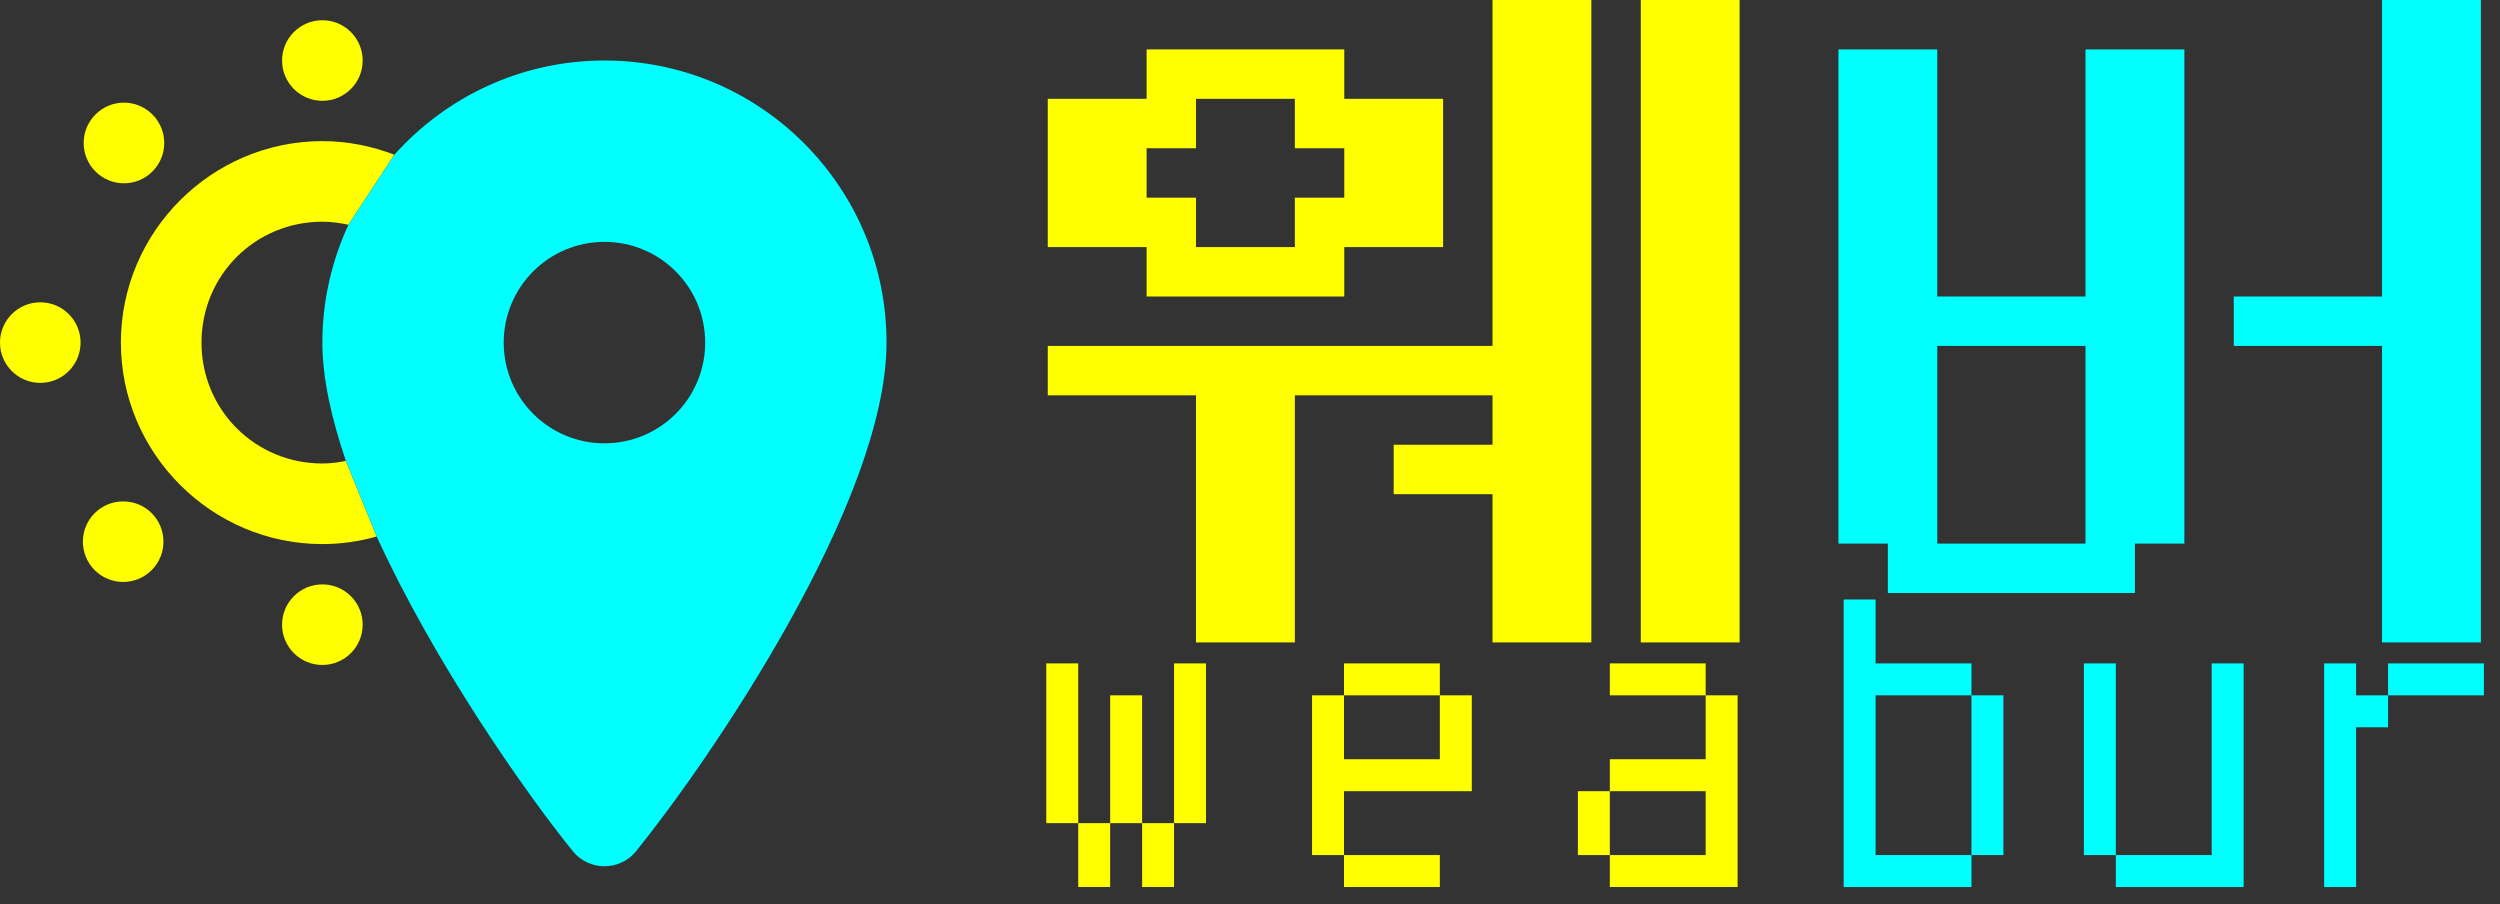 <svg width="141" height="51" viewBox="0 0 141 51" fill="none" xmlns="http://www.w3.org/2000/svg">
  <rect x="0" y="0" width="141" height="51" fill="#333333" stroke="none"/>
  <path d="M6.991 5.788C7.573 5.788 8.155 6.014 8.598 6.458C9.485 7.347 9.485 8.786 8.598 9.672C7.712 10.559 6.273 10.559 5.384 9.672C4.498 8.784 4.498 7.345 5.384 6.458C5.828 6.014 6.409 5.788 6.991 5.788Z" fill="#FFFF00"/>
  <path d="M21.245 30.26C20.268 30.534 19.241 30.686 18.182 30.686C11.933 30.686 6.818 25.571 6.818 19.322C6.818 13.073 11.933 7.959 18.182 7.959C19.61 7.959 20.979 8.242 22.243 8.727L19.651 12.677C19.178 12.574 18.691 12.504 18.182 12.504C14.39 12.504 11.364 15.53 11.364 19.322C11.364 23.114 14.39 26.141 18.182 26.141C18.64 26.141 19.079 26.079 19.509 25.994L21.245 30.26Z" fill="#FFFF00"/>
  <path d="M18.182 1.141C19.436 1.141 20.454 2.159 20.454 3.413C20.454 4.668 19.436 5.686 18.182 5.686C16.927 5.686 15.909 4.668 15.909 3.413C15.909 2.159 16.927 1.141 18.182 1.141Z" fill="#FFFF00"/>
  <path d="M2.273 17.05C3.527 17.05 4.545 18.068 4.545 19.322C4.545 20.577 3.527 21.595 2.273 21.595C1.018 21.595 -3.8147e-06 20.577 -3.8147e-06 19.322C-3.8147e-06 18.068 1.018 17.05 2.273 17.05Z" fill="#FFFF00"/>
  <path d="M6.947 28.28C7.529 28.28 8.111 28.498 8.554 28.942C9.44 29.828 9.44 31.269 8.554 32.155C7.665 33.044 6.226 33.044 5.34 32.155C4.454 31.269 4.454 29.828 5.34 28.942C5.783 28.498 6.365 28.28 6.947 28.28Z" fill="#FFFF00"/>
  <path d="M18.182 32.959C19.436 32.959 20.454 33.977 20.454 35.231C20.454 36.486 19.436 37.504 18.182 37.504C16.927 37.504 15.909 36.486 15.909 35.231C15.909 33.977 16.927 32.959 18.182 32.959Z" fill="#FFFF00"/>
  <path fill-rule="evenodd" clip-rule="evenodd" d="M34.091 3.413C42.877 3.413 50 10.536 50 19.322C50 28.316 40.037 42.861 35.88 48.002C34.957 49.143 33.225 49.143 32.302 48.002C29.612 44.675 24.524 37.412 21.245 30.26L19.509 25.994C18.695 23.606 18.182 21.325 18.182 19.322C18.182 16.947 18.718 14.702 19.651 12.677L22.243 8.727C25.157 5.472 29.379 3.413 34.091 3.413ZM28.409 19.322C28.409 16.184 30.952 13.641 34.091 13.641C37.23 13.641 39.773 16.184 39.773 19.322C39.773 22.461 37.23 25.004 34.091 25.004C30.952 25.004 28.409 22.461 28.409 19.322Z" fill="#00FFFF"/>
  <path d="M139.921 36.233H134.346V19.51H125.985V16.723H134.346V0H139.921V36.233ZM106.475 30.659H103.688V2.787H109.262V16.723H117.623V2.787H123.198V30.659H120.41V33.446H106.475V30.659ZM117.623 19.51H109.262V30.659H117.623V19.51Z" fill="#00FFFF"/>
  <path d="M73.03 36.233H67.455V22.297H59.094V19.51H84.178V0H89.752V36.233H84.178V27.872H78.604V25.084H84.178V22.297H73.03V36.233ZM98.114 36.233H92.54V0H98.114V36.233ZM59.094 5.574H64.668V2.787H75.817V5.574H81.391V13.936H75.817V16.723H64.668V13.936H59.094V5.574ZM67.455 8.361H64.668V11.149H67.455V13.936H73.03V11.149H75.817V8.361H73.03V5.574H67.455V8.361Z" fill="#FFFF00"/>
  <path d="M90.794 37.416H96.199V39.217H90.794V37.416ZM90.794 42.821H96.199V39.217H98.001V50.028H90.794V48.226H96.199V44.623H90.794V42.821ZM88.992 44.623H90.794V48.226H88.992V44.623Z" fill="#FFFF00"/>
  <path d="M81.207 37.416V39.217H75.802V37.416H81.207ZM81.207 39.217H83.009V44.623H75.802V48.226H74V39.217H75.802V42.821H81.207V39.217ZM81.207 50.028H75.802V48.226H81.207V50.028Z" fill="#FFFF00"/>
  <path d="M59.01 37.416H60.812V46.425H59.01V37.416ZM66.217 37.416H68.019V46.425H66.217V37.416ZM62.613 39.217H64.415V46.425H62.613V39.217ZM60.812 50.028V46.425H62.613V50.028H60.812ZM64.415 50.028V46.425H66.217V50.028H64.415Z" fill="#FFFF00"/>
  <path d="M132.884 50.028H131.082V37.416H132.884V39.217H134.686V41.019H132.884V50.028ZM140.091 37.416V39.217H134.686V37.416H140.091Z" fill="#00FFFF"/>
  <path d="M117.531 37.416H119.333V48.226H117.531V37.416ZM126.54 50.028H119.333V48.226H124.738V37.416H126.54V50.028Z" fill="#00FFFF"/>
  <path d="M105.784 48.226H111.19V50.028H103.982V33.812H105.784V37.416H111.19V39.217H105.784V48.226ZM112.991 48.226H111.19V39.217H112.991V48.226Z" fill="#00FFFF"/>
</svg>
